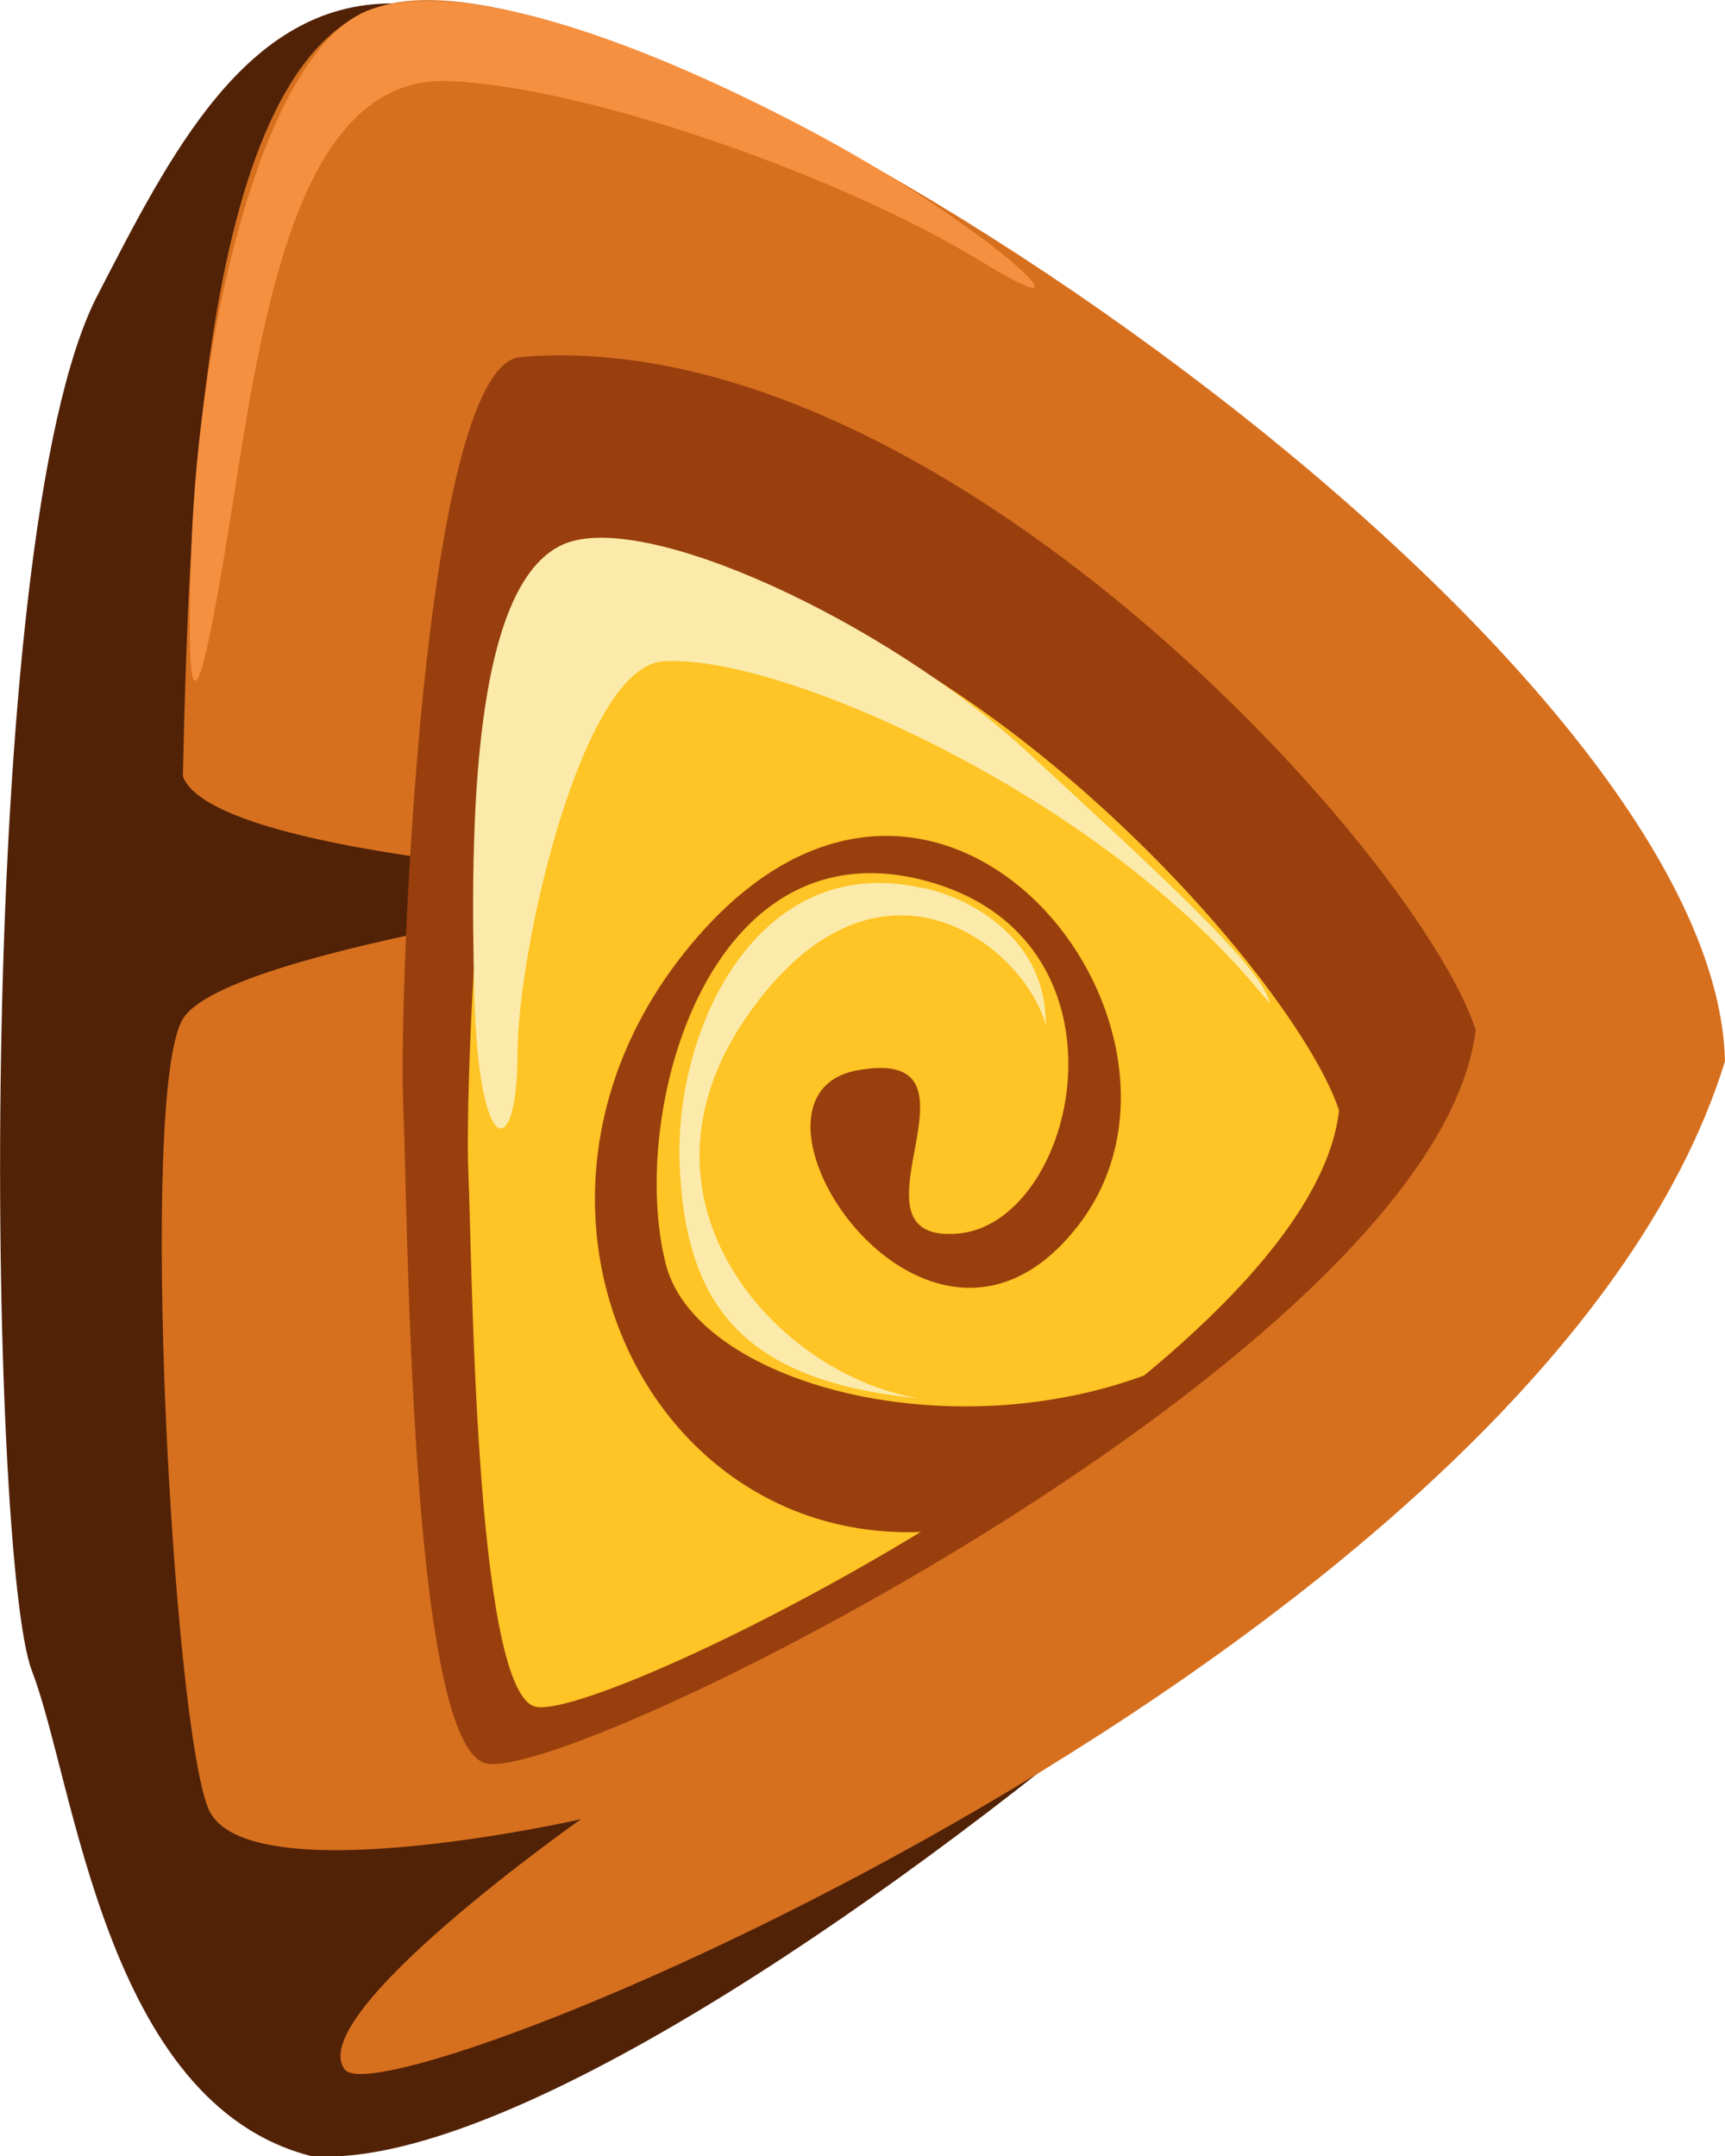 <svg id="Layer_1" data-name="Layer 1" xmlns="http://www.w3.org/2000/svg" viewBox="0 0 40 50"><defs><style>.cls-1{fill:#522207;}.cls-2{fill:#d6701f;}.cls-3{fill:#993f0e;}.cls-4{fill:#ffc425;}.cls-5{fill:#fbeaa9;}.cls-6{fill:#f59040;}</style></defs><path class="cls-1" d="M9.08.08c-3.4,0-5.15,3.54-6.82,6.77C-.65,12.47-.26,36.16.74,38.75S2.43,48.78,7.21,50c8,.62,32-20.38,32-25.63C39.26,17.61,17.69.14,9.08.08Z"/><path class="cls-2" d="M9.08.08C4.68,1,4.39,11.64,4.24,18c.73,2,12.21,2.51,12.21,2.51S5.27,21.93,4.24,23.63,4,39.92,4.83,41.94s8.64.25,8.64.25S7,46.74,8,48s27.79-9.76,32-23.39C39.77,14.77,15.52-1.24,9.08.08Z"/><path class="cls-3" d="M12.07,8.28c-2.29.2-2.83,14.87-2.72,17.35s.14,14.6,1.87,15.25,22.11-9.52,23-17C32.84,19.74,21.77,7.47,12.07,8.28Z"/><path class="cls-4" d="M13.07,13.08c-1.87.16-2.3,12.08-2.21,14.1S11,39.05,12.38,39.57s18-7.73,18.67-13.82C29.94,22.39,21,12.42,13.07,13.08Z"/><path class="cls-5" d="M13.07,12.62c1.88-.81,7.48,1.81,10.71,4.78s5.21,4.82,5.59,5.66-.68-1.26-4.3-3.77-7.84-4.1-9.71-3.95S12,22,12,24.46s-.9,2.49-1-1.38S10.94,13.54,13.07,12.62Z"/><path class="cls-3" d="M23,35.3c-7.64,1.82-12.36-7.39-6.73-13.68s12.25,2.23,8.74,6.79-8.43-3-5.12-3.59-.51,4,2.3,3.79,4.31-6.86-.75-8.19-6.88,5.46-6,8.9,9.9,5.11,14.62.35A66,66,0,0,1,23,35.3Z"/><path class="cls-5" d="M21.32,20.58c-3.78-.81-5.7,3.32-5.56,6.45s1.36,5,5.56,5.4c-3.25-.51-7-4.53-4-8.86s6.4-1.68,6.93.2C24.27,21.49,22,20.67,21.32,20.58Z"/><path class="cls-6" d="M8.62.21c-2.48.84-4,7.37-4.18,12.46s.27,3.43,1-1.27,1.64-9.68,5-9.52,9.25,2.3,12.29,4.17.18-.86-4.09-3.1S10.61-.46,8.62.21Z"/></svg>